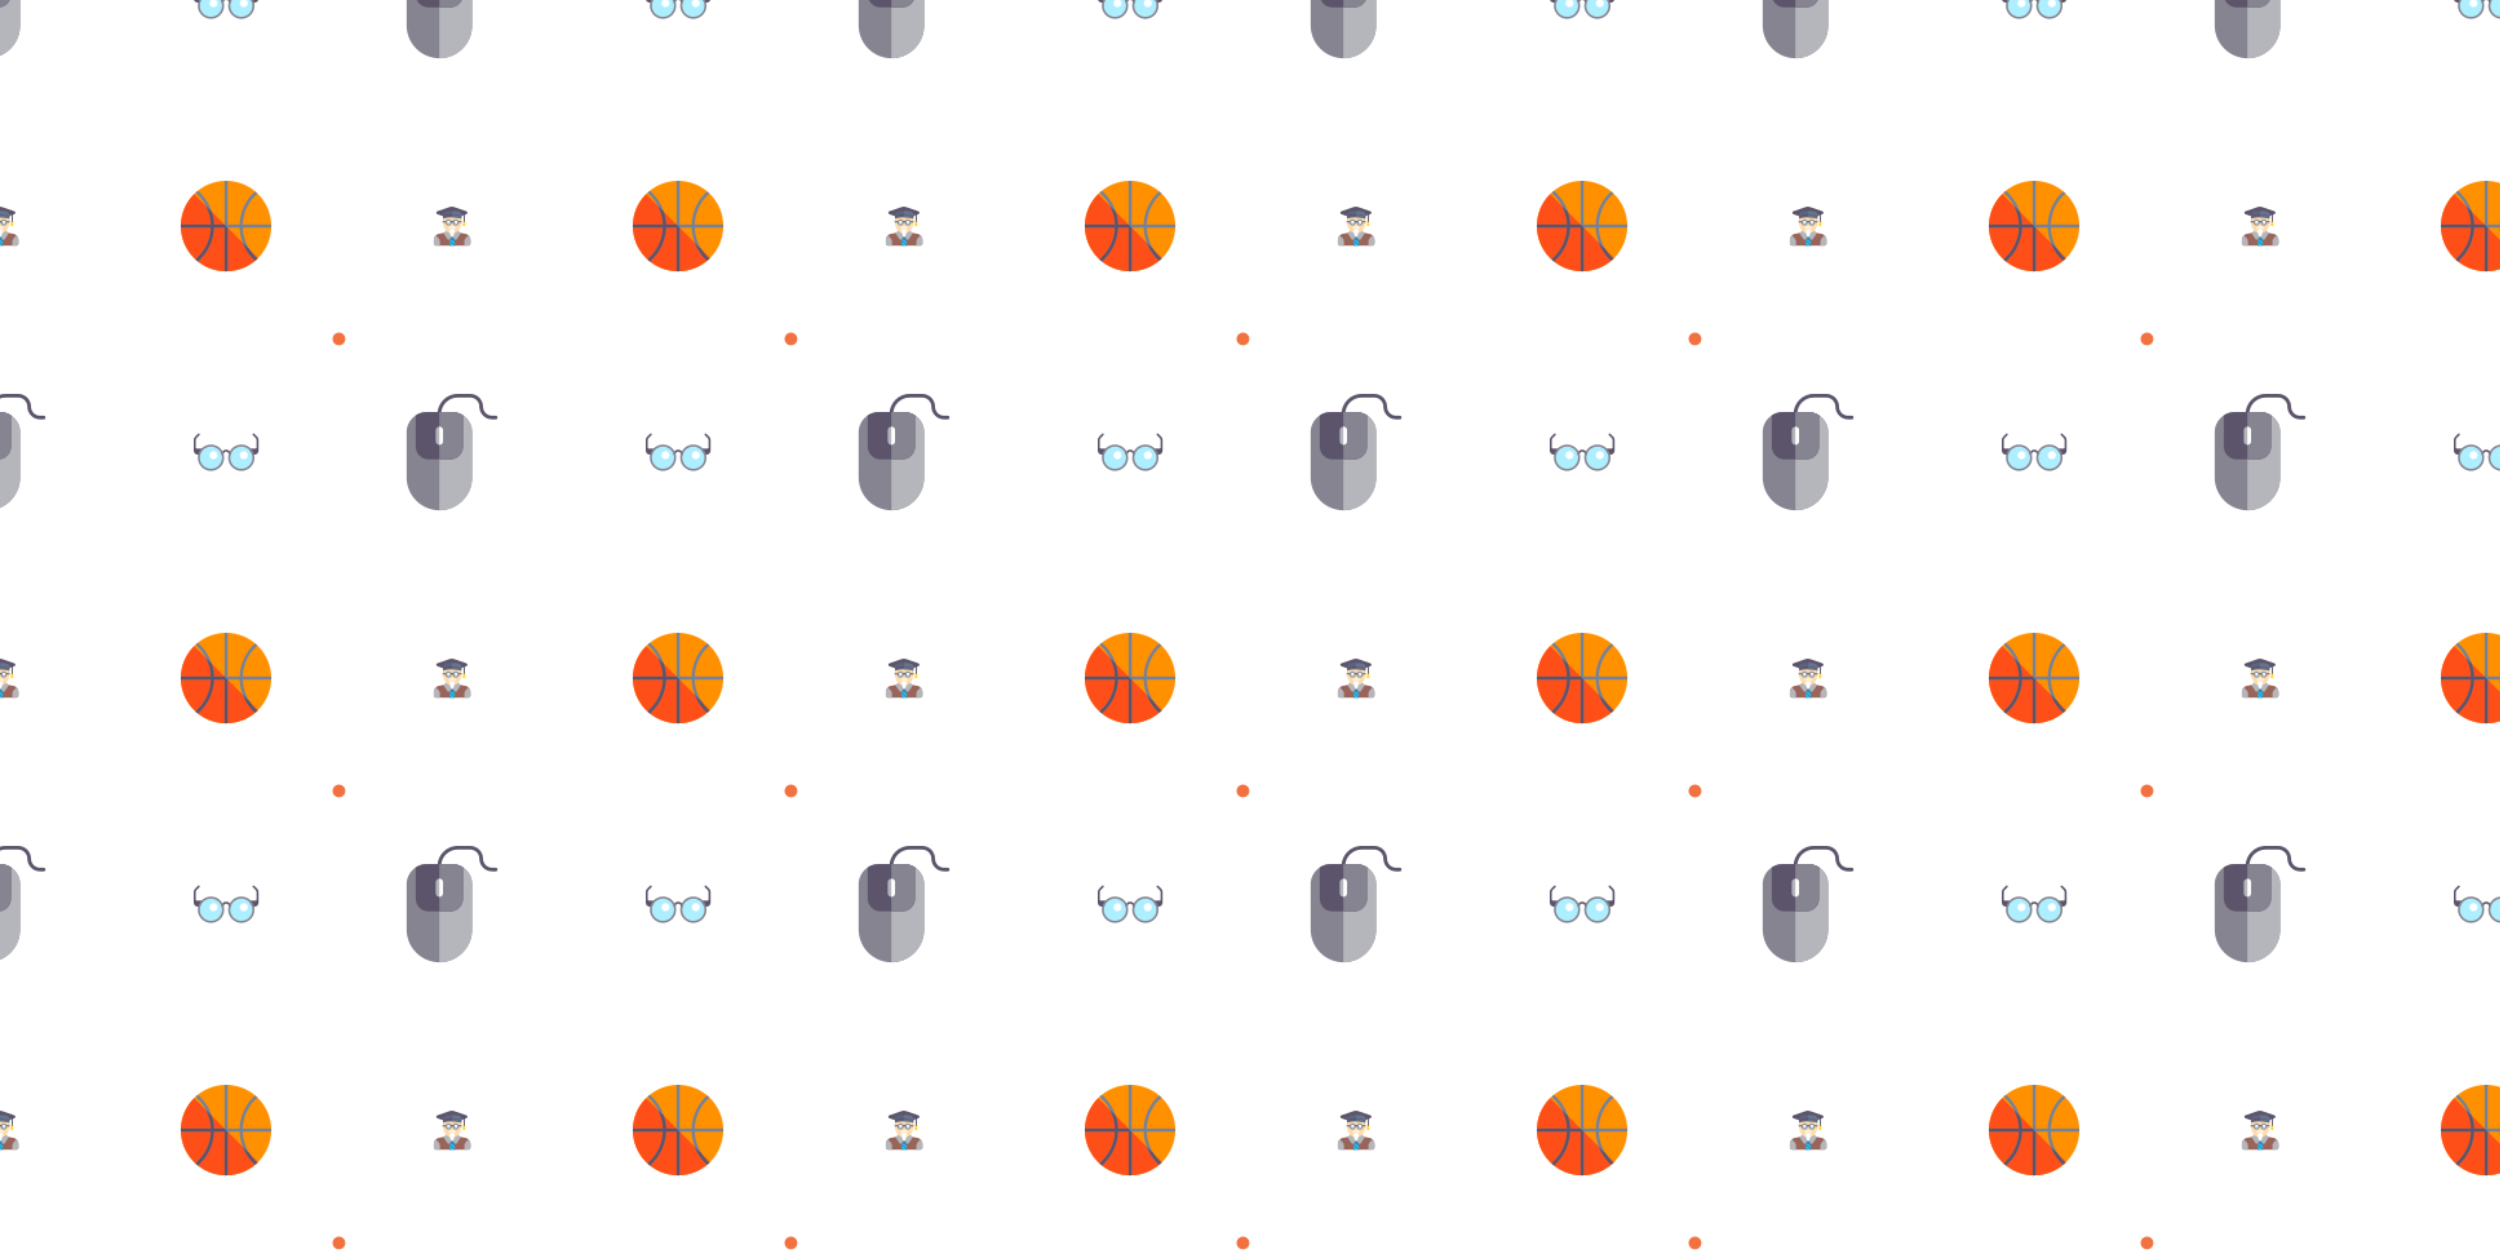 <svg xmlns="http://www.w3.org/2000/svg" xmlns:xlink="http://www.w3.org/1999/xlink" xmlns:fi="http://pattern.flaticon.com/" x="0" y="0" width="1980" height="990" viewBox="0 0 1935.754 967.877"><rect x="0px" y="0px" width="100%" height="100%" opacity="0" fill="#ffffff"/><defs><g transform="matrix(0.059 0 0 0.059 335 160)" id="L1_183"><path d="M436.452,358.027l-75.047-14.023c-0.484-0.086-0.977-0.133-1.469-0.133h-208    c-0.492,0-0.984,0.047-1.469,0.133l-75.726,14.187c-38.609,10.813-58.805,48.844-58.805,80.828v43.836    c0,16,14.352,29.016,32,29.016h416c17.648,0,32-13.016,32-29.016v-43.836C495.936,407.035,475.741,369.004,436.452,358.027z" fill="#996459"/><path d="M294.712,511.871l-14.885-89.312c-0.641-3.859-3.977-6.688-7.891-6.688h-32    c-3.914,0-7.25,2.828-7.891,6.688l-14.885,89.312L294.712,511.871L294.712,511.871z" fill="#4bb9ec"/><path d="M239.936,415.871c-2.044,0-3.903,0.799-5.331,2.086l53.346,53.351l-4.525-27.151l-28.283-28.286    H239.936z" fill="#009bca"/><path d="M287.882,376.019c-0.008-4.414-3.586-7.984-8-7.984h-40c-3.031,0-5.797,1.711-7.156,4.422l-8,16    c-0.563,1.117-0.852,2.352-0.844,3.609l0.055,15.812c0,13.227,10.766,23.992,24,23.992h16c13.234,0,24-10.766,24-24.016    L287.882,376.019z" fill="#3482ac"/><path d="M259.78,345.051l-71.945-40.164c-3.492-1.961-7.883-1.008-10.281,2.164l-30.195,40    c-2.063,2.734-2.164,6.477-0.242,9.305l48.773,71.992c2.688,3.961,6.961,6.492,11.719,6.945c0.516,0.047,1.031,0.07,1.539,0.07    c4.219,0,8.266-1.656,11.289-4.672c0.203-0.203,0.398-0.422,0.578-0.648l33.148-41.156c0.359-0.438,0.672-0.922,0.922-1.43    l7.945-15.836c0.563-1.109,0.852-2.344,0.852-3.586v-16C263.882,349.137,262.311,346.465,259.78,345.051z" fill="#b4b6bc"/><path d="M251.983,345.051l71.945-40.164c3.492-1.961,7.883-1.008,10.281,2.164l30.195,40    c2.063,2.734,2.164,6.477,0.242,9.305l-48.773,71.992c-2.688,3.961-6.961,6.492-11.719,6.945c-0.516,0.047-1.031,0.07-1.539,0.07    c-4.219,0-8.266-1.656-11.289-4.672c-0.203-0.203-0.398-0.422-0.578-0.648l-33.147-41.156c-0.359-0.438-0.672-0.922-0.922-1.43    l-7.945-15.836c-0.563-1.109-0.852-2.344-0.852-3.586v-16C247.882,349.137,249.452,346.465,251.983,345.051z" fill="#b4b6bc"/><path d="M367.882,152.035l-15.781-16c0,0-54.219-14.667-168.219,0l-48,16c0,11,0,17.55,0,56    c0,79.529,53.726,144,120,144s120-64.471,120-144c0-12.906,0-37.5,0-56C373.811,154.349,367.882,152.035,367.882,152.035z" fill="#ffdcad"/><circle cx="207" cy="208" r="32" fill="#aeefff"/><path d="M207.936,176.035c-8.78,0-16.726,3.547-22.507,9.273l45.234,45.234    c5.727-5.782,9.273-13.727,9.273-22.507C239.936,190.362,225.61,176.035,207.936,176.035z" fill="#ffffff"/><circle cx="303" cy="208" r="32" fill="#aeefff"/><path d="M303.936,176.035c-8.78,0-16.726,3.547-22.507,9.273l45.234,45.234    c5.727-5.782,9.273-13.727,9.273-22.507C335.936,190.362,321.61,176.035,303.936,176.035z" fill="#ffffff"/><path d="M272.101,216.035c-4.422,0-8-3.578-8-8c0-4.414-3.586-8-8-8s-8,3.586-8,8c0,4.422-3.578,8-8,8     s-8-3.578-8-8c0-13.234,10.766-24,24-24c13.234,0,24,10.766,24,24C280.101,212.457,276.522,216.035,272.101,216.035z" fill="#5c546a"/><path d="M176.101,208.035h-40.219c-4.422,0-8-3.578-8-8s3.578-8,8-8h40.219c4.422,0,8,3.578,8,8     S180.522,208.035,176.101,208.035z" fill="#5c546a"/><path d="M375.882,208.035h-39.781c-4.422,0-8-3.578-8-8s3.578-8,8-8h39.781c4.422,0,8,3.578,8,8     S380.304,208.035,375.882,208.035z" fill="#5c546a"/><path d="M208.101,248.035c-22.055,0-40-17.945-40-40s17.945-40,40-40s40,17.945,40,40     S230.155,248.035,208.101,248.035z M208.101,184.035c-13.234,0-24,10.766-24,24s10.766,24,24,24s24-10.766,24-24     C232.101,194.801,221.335,184.035,208.101,184.035z" fill="#868491"/><path d="M304.101,248.035c-22.055,0-40-17.945-40-40s17.945-40,40-40s40,17.945,40,40     S326.155,248.035,304.101,248.035z M304.101,184.035c-13.234,0-24,10.766-24,24s10.766,24,24,24s24-10.766,24-24     C328.1,194.801,317.335,184.035,304.101,184.035z" fill="#868491"/><path d="M221.827,282.629c-4.336,0-8.594-1.406-12.102-5.711c-2.781-3.43-2.266-8.469,1.164-11.258     c3.438-2.781,8.469-2.266,11.258,1.164c0.828,0.125,5.125-1.367,7.914-2.32c8.367-2.852,19.828-6.766,30.516,0.852     c3.602,2.563,4.438,7.555,1.875,11.156c-2.563,3.586-7.555,4.43-11.156,1.875c-3.727-2.664-8.562-1.297-16.078,1.266     C231.233,281.012,226.491,282.629,221.827,282.629z" fill="#ffffff"/><path d="M290.046,282.629c-4.656,0-9.406-1.617-13.391-2.977c-7.523-2.555-12.359-3.93-16.078-1.266     c-3.594,2.57-8.594,1.719-11.156-1.875c-2.563-3.602-1.727-8.594,1.875-11.156c10.672-7.602,22.148-3.703,30.516-0.852     c2.789,0.953,6.992,2.461,8.328,2.102c2.781-3.422,7.609-3.836,11.047-1.055c3.43,2.781,3.742,7.93,0.961,11.359     C298.647,281.223,294.382,282.629,290.046,282.629z" fill="#ffffff"/><path d="M287.874,303.371c-0.266-4.219-3.758-7.5-7.984-7.5h-47.906c-4.227,0-7.719,3.281-7.984,7.5    c-0.148,2.391-3.359,59,25.82,93.656c1.516,1.805,3.758,2.844,6.117,2.844s4.602-1.039,6.117-2.844    C291.233,362.371,288.022,305.762,287.874,303.371z" fill="#ffffff"/><path d="M415.936,207.871c-4.422,0-8-3.578-8-8v-95.383c0-4.422,3.578-8,8-8s8,3.578,8,8v95.383     C423.936,204.293,420.358,207.871,415.936,207.871z" fill="#5c546a"/><path d="M441.936,60.324L279.21,4.535c-17.617-6.047-37.047-6.047-54.68,0L61.804,60.324    c-8.508,2.922-14,10.609-14,19.602s5.492,16.68,14,19.602l79.57,27.281c0.836,0.281,1.711,0.43,2.594,0.43c0.031,0,0.07,0,0.102,0    l223.969-2.797c0.844-0.008,1.688-0.156,2.492-0.43l71.406-24.484c8.508-2.922,14-10.609,14-19.602S450.444,63.246,441.936,60.324    z" fill="#5c546a"/><g><path d="M228.498,141.195c8.483-0.616,17.577-0.996,27.439-0.996c9.862,0,18.956,0.379,27.439,0.996     c32.577,1.882,71.284,7.267,92.561,18.84v-64c0-27.484-62.203-40-120-40s-120,12.516-120,40v64     C157.214,148.461,195.92,143.077,228.498,141.195z" fill="#5d647f"/><path d="M255.936,100.363c-34.716,0-92.229,4.566-120,19.672v20.328c0-6.969,42.055-24,120-24     s120,17.031,120,24v-20.328C348.166,104.93,290.653,100.363,255.936,100.363z" fill="#5c546a"/><path d="M255.936,56.035c-0.018,0-0.037,0.001-0.055,0.001V140.2c0.019,0,0.036-0.001,0.055-0.001     c9.862,0,18.956,0.379,27.439,0.996c32.577,1.882,71.284,7.267,92.561,18.84v-64C375.936,68.551,313.733,56.035,255.936,56.035z" fill="#68748d"/><path d="M255.882,100.364v16c0.019,0,0.036-0.001,0.055-0.001c77.945,0,120,17.031,120,24v-20.328     c-27.771-15.105-85.284-19.672-120-19.672C255.919,100.363,255.899,100.364,255.882,100.364z" fill="#5d647f"/></g><path d="M423.882,256.035h-16c-4.418,0-8-3.582-8-8v-32c0-8.837,7.163-16,16-16l0,0c8.837,0,16,7.163,16,16    v32C431.882,252.453,428.3,256.035,423.882,256.035z" fill="#ffe671"/><path d="M399.882,216.035v32c0,4.418,3.582,8,8,8h8v-56C407.045,200.035,399.882,207.198,399.882,216.035z" fill="#ffcd00"/><path d="M95.938,458.382c0-16.974-6.743-33.252-18.745-45.255L41.667,377.6    c-16.948,16.802-25.73,40.394-25.73,61.419v43.836c0,16,14.352,29.016,32,29.016h48.002v-53.489H95.938z" fill="#b4b6bc"/><path d="M470.136,377.676l-35.451,35.452c-12.003,12.002-18.746,28.281-18.746,45.255v53.489h47.998    c17.648,0,32-13.016,32-29.016V439.02C495.936,418.045,487.194,394.516,470.136,377.676z" fill="#b4b6bc"/><path d="M229.159,439.882 225.926,459.275 278.517,511.871 294.712,511.871 293.427,504.156z" fill="#009bca"/><path d="M218.784,502.132 228.522,511.871 251.147,511.871 222.016,482.739z" fill="#009bca"/></g><path d="M165,0C74.019,0,0,74.019,0,165s74.019,165,165,165c90.982,0,165-74.019,165-165S255.982,0,165,0z" transform="matrix(0.03 0 0 0.03 257.5 257.5)" id="L1_184" fill="#f27140"/><g transform="matrix(0.146 0 0 0.146 140 140)" id="L1_185"><circle cx="240" cy="240" r="240" fill="#ff9100"/><path d="M240,480c66.274,0,126.274-26.862,169.706-70.294L70.294,70.294C26.862,113.726,0,173.726,0,240    C0,372.548,107.452,480,240,480z" fill="#ff4f19"/><path d="M328.203,248h151.594c0.088-2.662,0.203-5.317,0.203-8s-0.115-5.338-0.203-8H328.203    c2.239-65.623,31.862-124.404,77.758-165.276c-3.865-3.703-7.831-7.299-11.936-10.739C345.596,99.739,314.429,162.267,312.203,232    h-63.984V0.208C245.485,0.116,242.756,0,240,0c-2.61,0-5.192,0.114-7.781,0.197V232h-56.422    c-2.284-71.554-35.035-135.525-85.647-179.405c-4.219,3.378-8.343,6.868-12.323,10.519c48.277,40.98,79.664,101.29,81.971,168.887    H0.203C0.115,234.662,0,237.317,0,240s0.115,5.338,0.203,8h159.595c-2.307,67.597-33.693,127.906-81.971,168.887    c3.979,3.65,8.104,7.14,12.323,10.519c50.613-43.88,83.363-107.852,85.647-179.405h56.422v231.803    C234.808,479.886,237.39,480,240,480c2.756,0,5.485-0.116,8.219-0.208V248h63.984c2.226,69.733,33.393,132.261,81.822,176.015    c4.104-3.44,8.07-7.036,11.936-10.739C360.064,372.404,330.442,313.622,328.203,248z" fill="#74829c"/><g><path d="M394.025,424.015l0.007-0.006c4.099-3.435,8.059-7.025,11.918-10.723     c0.003-0.003,0.007-0.007,0.011-0.01c-16.007-14.254-29.977-30.727-41.553-48.868l-35.923-35.923     C342.621,365.33,365.238,398.007,394.025,424.015z" fill="#5c546a"/><path d="M248.219,248.219L232,232h-56.203c-0.756-23.692-4.917-46.523-11.896-68.099l-29.549-29.549     c15.161,29.475,24.248,62.563,25.445,97.648H0.203C0.115,234.662,0,237.317,0,240s0.115,5.338,0.203,8h159.595     c-2.307,67.597-33.693,127.906-81.971,168.887c3.977,3.648,8.099,7.136,12.316,10.513c0,0,0.005,0.003,0.007,0.005     c50.613-43.88,83.363-107.851,85.647-179.405h56.422v231.803C234.808,479.886,237.39,480,240,480     c2.756,0,5.485-0.116,8.219-0.208V248.219z" fill="#5c546a"/></g></g><g transform="matrix(0.098 0 0 0.098 150 325)" id="L1_186"><path d="M0,244.11v-82.746c0-10.604,4.212-20.773,11.709-28.271l22.635-22.639     c3.125-3.125,8.187-3.125,11.312,0c3.125,3.121,3.125,8.188,0,11.312l-22.625,22.633C18.529,148.903,16,155.01,16,161.378v58.732     c0,4.418,3.582,8,8,8h40c3.031,0,5.797,1.711,7.156,4.422c1.352,2.711,1.063,5.953-0.758,8.379l-24,32     c-1.51,2.014-3.881,3.199-6.398,3.199h-8C14.327,276.11,0,261.783,0,244.11z" fill="#5c546a"/><path d="M376,204.11c-52.935,0-96,43.065-96,96s43.065,96,96,96s96-43.065,96-96S428.935,204.11,376,204.11    z" fill="#aeefff"/><path d="M395.891,248.22c-17.645,0-32,14.355-32,32s14.355,32,32,32s32-14.355,32-32    S413.535,248.22,395.891,248.22z" fill="#ffffff"/><path d="M136.219,204.11c-52.935,0-96,43.065-96,96s43.065,96,96,96s96-43.065,96-96    S189.153,204.11,136.219,204.11z" fill="#aeefff"/><path d="M284.219,280.11c-4.422,0-8-3.582-8-8c0-11.027-8.969-20-20-20s-20,8.973-20,20     c0,4.418-3.578,8-8,8s-8-3.582-8-8c0-19.852,16.148-36,36-36s36,16.148,36,36C292.219,276.528,288.641,280.11,284.219,280.11z" fill="#5c546a"/><path d="M480.219,276.11h-8c-2.517,0-4.888-1.185-6.398-3.199l-24-32c-1.82-2.426-2.109-5.668-0.758-8.379     c1.359-2.711,4.125-4.422,7.156-4.422h40c4.418,0,8-3.582,8-8v-58.732c0-6.368-2.529-12.475-7.031-16.979l-22.625-22.633     c-3.125-3.125-3.125-8.191,0-11.312c3.125-3.125,8.188-3.125,11.313,0l22.635,22.639c7.497,7.499,11.709,17.668,11.709,28.271     v82.746C512.219,261.783,497.892,276.11,480.219,276.11z" fill="#5c546a"/><path d="M136.219,404.11c-57.344,0-104-46.652-104-104s46.656-104,104-104s104,46.652,104,104     S193.562,404.11,136.219,404.11z M136.219,212.11c-48.523,0-88,39.477-88,88s39.477,88,88,88s88-39.477,88-88     S184.742,212.11,136.219,212.11z" fill="#868491"/><path d="M376.219,404.11c-57.344,0-104-46.652-104-104s46.656-104,104-104s104,46.652,104,104     S433.562,404.11,376.219,404.11z M376.219,212.11c-48.523,0-88,39.477-88,88s39.477,88,88,88s88-39.477,88-88     S424.742,212.11,376.219,212.11z" fill="#868491"/><path d="M156.109,248.22c-17.645,0-32,14.355-32,32s14.355,32,32,32s32-14.355,32-32    S173.754,248.22,156.109,248.22z" fill="#ffffff"/></g><g transform="matrix(0.176 0 0 0.176 305 305)" id="L1_187"><path d="M448,112h-16c-30.875,0-56-25.121-56-56c0-22.055-17.945-40-40-40h-56c-39.703,0-72,32.301-72,72     c0,4.418-3.578,8-8,8s-8-3.582-8-8c0-48.523,39.477-88,88-88h56c30.875,0,56,25.121,56,56c0,22.055,17.945,40,40,40h16     c4.422,0,8,3.582,8,8S452.422,112,448,112z" fill="#5c546a"/><path d="M256,80H144c-48.523,0-88,39.477-88,88v200c0,79.402,64.602,144,144,144s144-64.598,144-144V168    C344,119.477,304.523,80,256,80z" fill="#868491"/><path d="M256,80h-56.219v431.989c0.074,0,0.145,0.011,0.219,0.011c79.398,0,144-64.598,144-144V168    C344,119.477,304.523,80,256,80z" fill="#b4b6bc"/><path d="M304,94.339C290.181,85.303,273.708,80,256,80H144c-17.708,0-34.181,5.303-48,14.339V232    c0,30.879,25.125,56,56,56h96c30.875,0,56-25.121,56-56V94.339z" fill="#5c546a"/><path d="M199.781,80v208H248c30.875,0,56-25.121,56-56V94.339C290.181,85.303,273.708,80,256,80H199.781z" fill="#868491"/><path d="M200,224L200,224c-8.837,0-16-7.163-16-16v-48c0-8.837,7.163-16,16-16l0,0c8.837,0,16,7.163,16,16    v48C216,216.836,208.837,224,200,224z" fill="#b4b6bc"/><path d="M200,144c-0.075,0-0.145,0.021-0.219,0.022v79.956c0.075,0.001,0.144,0.022,0.219,0.022    c8.836,0,16-7.164,16-16v-48C216,151.163,208.837,144,200,144z" fill="#ffffff"/></g></defs><g fi:class="KUsePattern"><pattern id="pattern_L1_183" width="350" height="350" patternUnits="userSpaceOnUse"><use xlink:href="#L1_183" x="-350" y="-350"/><use xlink:href="#L1_183" x="0" y="-350"/><use xlink:href="#L1_183" x="350" y="-350"/><use xlink:href="#L1_183" x="-350" y="0"/><use xlink:href="#L1_183" x="0" y="0"/><use xlink:href="#L1_183" x="350" y="0"/><use xlink:href="#L1_183" x="-350" y="350"/><use xlink:href="#L1_183" x="0" y="350"/><use xlink:href="#L1_183" x="350" y="350"/></pattern><rect x="0" y="0" width="100%" height="100%" fill="url(#pattern_L1_183)"/></g><g fi:class="KUsePattern"><pattern id="pattern_L1_184" width="350" height="350" patternUnits="userSpaceOnUse"><use xlink:href="#L1_184" x="-350" y="-350"/><use xlink:href="#L1_184" x="0" y="-350"/><use xlink:href="#L1_184" x="350" y="-350"/><use xlink:href="#L1_184" x="-350" y="0"/><use xlink:href="#L1_184" x="0" y="0"/><use xlink:href="#L1_184" x="350" y="0"/><use xlink:href="#L1_184" x="-350" y="350"/><use xlink:href="#L1_184" x="0" y="350"/><use xlink:href="#L1_184" x="350" y="350"/></pattern><rect x="0" y="0" width="100%" height="100%" fill="url(#pattern_L1_184)"/></g><g fi:class="KUsePattern"><pattern id="pattern_L1_185" width="350" height="350" patternUnits="userSpaceOnUse"><use xlink:href="#L1_185" x="-350" y="-350"/><use xlink:href="#L1_185" x="0" y="-350"/><use xlink:href="#L1_185" x="350" y="-350"/><use xlink:href="#L1_185" x="-350" y="0"/><use xlink:href="#L1_185" x="0" y="0"/><use xlink:href="#L1_185" x="350" y="0"/><use xlink:href="#L1_185" x="-350" y="350"/><use xlink:href="#L1_185" x="0" y="350"/><use xlink:href="#L1_185" x="350" y="350"/></pattern><rect x="0" y="0" width="100%" height="100%" fill="url(#pattern_L1_185)"/></g><g fi:class="KUsePattern"><pattern id="pattern_L1_186" width="350" height="350" patternUnits="userSpaceOnUse"><use xlink:href="#L1_186" x="-350" y="-350"/><use xlink:href="#L1_186" x="0" y="-350"/><use xlink:href="#L1_186" x="350" y="-350"/><use xlink:href="#L1_186" x="-350" y="0"/><use xlink:href="#L1_186" x="0" y="0"/><use xlink:href="#L1_186" x="350" y="0"/><use xlink:href="#L1_186" x="-350" y="350"/><use xlink:href="#L1_186" x="0" y="350"/><use xlink:href="#L1_186" x="350" y="350"/></pattern><rect x="0" y="0" width="100%" height="100%" fill="url(#pattern_L1_186)"/></g><g fi:class="KUsePattern"><pattern id="pattern_L1_187" width="350" height="350" patternUnits="userSpaceOnUse"><use xlink:href="#L1_187" x="-350" y="-350"/><use xlink:href="#L1_187" x="0" y="-350"/><use xlink:href="#L1_187" x="350" y="-350"/><use xlink:href="#L1_187" x="-350" y="0"/><use xlink:href="#L1_187" x="0" y="0"/><use xlink:href="#L1_187" x="350" y="0"/><use xlink:href="#L1_187" x="-350" y="350"/><use xlink:href="#L1_187" x="0" y="350"/><use xlink:href="#L1_187" x="350" y="350"/></pattern><rect x="0" y="0" width="100%" height="100%" fill="url(#pattern_L1_187)"/></g></svg>